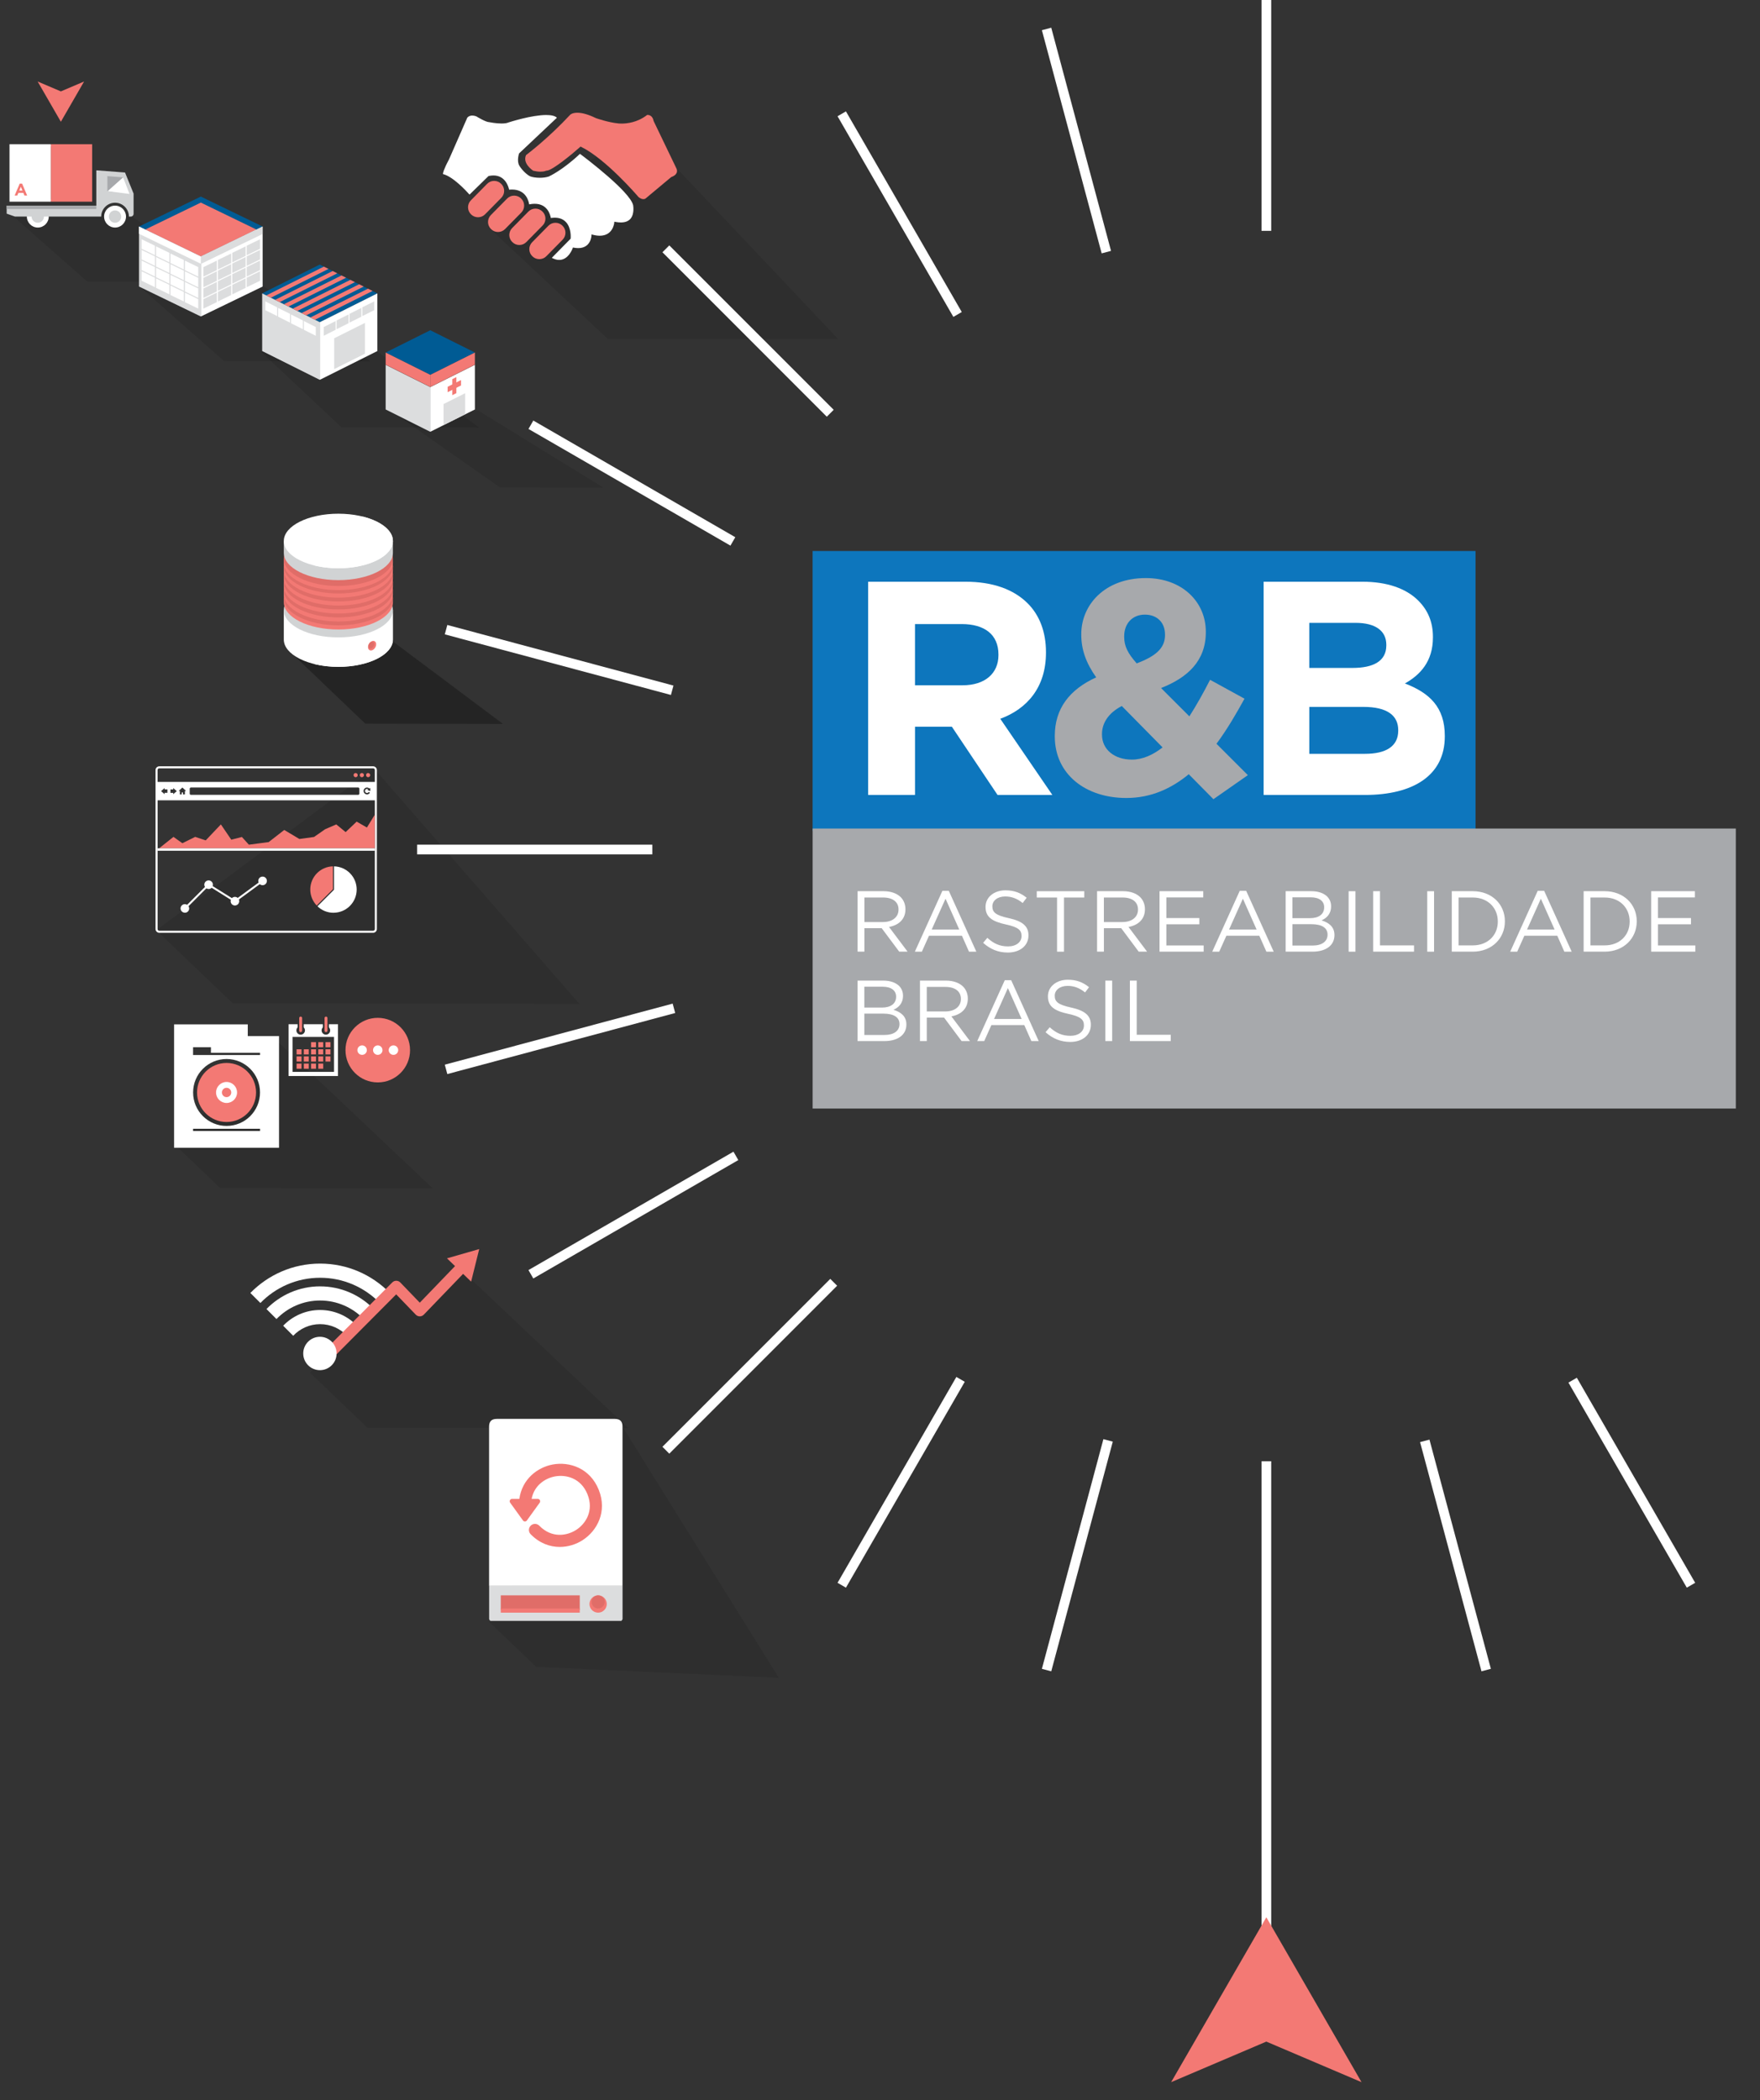 <?xml version="1.0" encoding="UTF-8" standalone="no"?>
<!-- Generator: Adobe Illustrator 16.0.0, SVG Export Plug-In . SVG Version: 6.00 Build 0)  -->
<!DOCTYPE svg  PUBLIC '-//W3C//DTD SVG 1.1//EN'  'http://www.w3.org/Graphics/SVG/1.1/DTD/svg11.dtd'>
<svg id="Layer_1" xmlns="http://www.w3.org/2000/svg" xml:space="preserve" height="680px" viewBox="0 0 570 680" width="570px" version="1.1" y="0px" x="0px" xmlns:xlink="http://www.w3.org/1999/xlink" enable-background="new 0 0 570 680">
<rect x="0" y="0" width="570" height="680" fill="#333333" stroke="none"/>
<rect y="178.39" x="263.17" height="90.655" width="214.7" fill="#0D76BD"/>
<path d="m311.72 221.87c7.398 0 11.641-3.942 11.641-9.763v-0.199c0-6.504-4.537-9.862-11.936-9.862h-15.09v19.824h15.39zm-30.56-33.53h31.552c8.78 0 15.584 2.466 20.117 7.002 3.85 3.845 5.922 9.267 5.922 15.783v0.194c0 11.143-6.016 18.142-14.795 21.398l16.863 24.656h-17.751l-14.795-22.091h-11.932v22.091h-15.181v-69.03z" fill="#fff"/>
<path d="m377.3 205.6v-0.192c0-3.945-2.66-6.417-6.508-6.417-4.044 0-6.707 2.863-6.707 7.004v0.202c0 3.057 1.185 5.324 4.044 8.579 6.02-2.27 9.18-4.83 9.18-9.17m-0.79 36.38l-13.212-13.412c-4.539 2.371-6.413 5.721-6.413 9.072v0.198c0 4.834 4.046 8.088 9.663 8.088 3.45 0 6.8-1.48 9.96-3.95m8.48 8.68c-5.621 4.635-12.226 7.694-20.214 7.694-13.215 0-23.173-7.694-23.173-19.921v-0.194c0-8.78 4.727-14.994 13.408-18.935-3.354-4.734-4.832-9.077-4.832-13.811v-0.192c0-9.468 7.597-18.147 20.909-18.147 11.731 0 19.425 7.69 19.425 17.358v0.199c0 9.269-5.914 14.689-14.495 18.045l9.17 9.165c2.27-3.543 4.534-7.589 6.706-11.829l11.146 6.114c-2.663 4.83-5.624 9.961-9.074 14.595l10.16 10.158-11.147 7.788-8-8.09z" fill="#A7A9AC"/>
<path d="m442.08 244.06c6.707 0 10.752-2.373 10.752-7.495v-0.198c0-4.638-3.456-7.501-11.243-7.501h-17.557v15.193h18.05zm-4.05-27.81c6.706 0 10.948-2.173 10.948-7.297v-0.199c0-4.539-3.549-7.1-9.962-7.1h-14.991v14.596h14zm-28.79-27.91h32.052c7.888 0 14.102 2.169 18.044 6.115 3.158 3.154 4.737 7.004 4.737 11.736v0.194c0 7.791-4.146 12.129-9.076 14.894 7.988 3.058 12.922 7.691 12.922 16.963v0.194c0 12.622-10.255 18.937-25.841 18.937h-32.838v-69.03z" fill="#fff"/>
<rect y="268.25" x="263.18" height="90.652" width="298.99" fill="#A7A9AC"/>
<path d="m285.97 298.52c2.937 0 5.032-1.509 5.032-4.029v-0.054c0-2.404-1.843-3.862-5.01-3.862h-6.043v7.946h6.02zm-8.23-9.99h8.418c2.405 0 4.339 0.726 5.57 1.954 0.949 0.955 1.512 2.326 1.512 3.865v0.059c0 3.243-2.241 5.142-5.317 5.706l6.016 7.997h-2.714l-5.684-7.608h-5.595v7.608h-2.206v-19.58z" fill="#fff"/>
<path d="m310.67 300.95l-4.448-9.985-4.477 9.985h8.93zm-5.46-12.55h2.066l8.925 19.718h-2.376l-2.292-5.173h-10.658l-2.323 5.173h-2.265l8.93-19.72z" fill="#fff"/>
<path d="m318.39 305.26l1.374-1.623c2.041 1.848 3.998 2.771 6.711 2.771 2.632 0 4.369-1.401 4.369-3.329v-0.058c0-1.815-0.982-2.847-5.092-3.721-4.501-0.98-6.571-2.433-6.571-5.653v-0.057c0-3.074 2.711-5.338 6.431-5.338 2.858 0 4.896 0.81 6.884 2.407l-1.291 1.706c-1.817-1.485-3.635-2.124-5.65-2.124-2.543 0-4.164 1.396-4.164 3.161v0.051c0 1.853 1.004 2.884 5.313 3.807 4.362 0.952 6.38 2.544 6.38 5.54v0.056c0 3.355-2.803 5.54-6.691 5.54-3.1-0.01-5.65-1.05-8-3.15" fill="#fff"/>
<polygon points="342.34 290.58 335.77 290.58 335.77 288.54 351.16 288.54 351.16 290.58 344.59 290.58 344.59 308.12 342.34 308.12" fill="#fff"/>
<path d="m363.52 298.52c2.939 0 5.035-1.509 5.035-4.029v-0.054c0-2.404-1.846-3.862-5.004-3.862h-6.044v7.946h6zm-8.22-9.99h8.419c2.411 0 4.337 0.726 5.569 1.954 0.952 0.955 1.514 2.326 1.514 3.865v0.059c0 3.243-2.241 5.142-5.317 5.706l6.015 7.997h-2.713l-5.678-7.608h-5.596v7.608h-2.213v-19.58z" fill="#fff"/>
<polygon points="375.53 288.53 389.69 288.53 389.69 290.55 377.74 290.55 377.74 297.23 388.42 297.23 388.42 299.25 377.74 299.25 377.74 306.1 389.82 306.1 389.82 308.11 375.53 308.11" fill="#fff"/>
<path d="m406.97 300.95l-4.445-9.985-4.478 9.985h8.93zm-5.45-12.55h2.065l8.926 19.718h-2.374l-2.296-5.173h-10.658l-2.324 5.173h-2.262l8.92-19.72z" fill="#fff"/>
<path d="m425.14 306.13c2.964 0 4.807-1.321 4.807-3.5v-0.058c0-2.126-1.787-3.354-5.204-3.354h-6.181v6.913h6.57zm-0.79-8.87c2.652 0 4.499-1.205 4.499-3.496v-0.059c0-1.928-1.535-3.189-4.332-3.189h-5.961v6.743h5.79zm-7.97-8.73h8.334c2.237 0 4 0.639 5.119 1.736 0.808 0.835 1.257 1.872 1.257 3.132v0.051c0 2.55-1.567 3.863-3.102 4.537 2.321 0.698 4.193 2.041 4.193 4.726v0.053c0 3.363-2.823 5.345-7.104 5.345h-8.697v-19.59z" fill="#fff"/>
<rect y="288.54" x="436.77" height="19.58" width="2.209" fill="#fff"/>
<polygon points="444.72 288.53 446.93 288.53 446.93 306.08 457.95 306.08 457.95 308.11 444.72 308.11" fill="#fff"/>
<rect y="288.54" x="462.23" height="19.58" width="2.212" fill="#fff"/>
<path d="m476.97 306.08c4.95 0 8.117-3.36 8.117-7.694v-0.059c0-4.335-3.167-7.749-8.117-7.749h-4.592v15.502h4.59zm-6.79-17.55h6.795c6.156 0 10.405 4.223 10.405 9.738v0.051c0 5.51-4.249 9.791-10.405 9.791h-6.795v-19.58z" fill="#fff"/>
<path d="m503.48 300.95l-4.453-9.985-4.475 9.985h8.92zm-5.46-12.55h2.068l8.925 19.718h-2.378l-2.289-5.173h-10.658l-2.324 5.173h-2.265l8.92-19.72z" fill="#fff"/>
<path d="m519.68 306.08c4.948 0 8.111-3.36 8.111-7.694v-0.059c0-4.335-3.163-7.749-8.111-7.749h-4.59v15.502h4.59zm-6.8-17.55h6.802c6.146 0 10.402 4.223 10.402 9.738v0.051c0 5.51-4.257 9.791-10.402 9.791h-6.802v-19.58z" fill="#fff"/>
<polygon points="534.76 288.53 548.91 288.53 548.91 290.55 536.96 290.55 536.96 297.23 547.65 297.23 547.65 299.25 536.96 299.25 536.96 306.1 549.06 306.1 549.06 308.11 534.76 308.11" fill="#fff"/>
<path d="m286.5 335.08c2.965 0 4.811-1.315 4.811-3.496v-0.056c0-2.128-1.792-3.356-5.207-3.356h-6.178v6.908h6.58zm-0.79-8.87c2.661 0 4.508-1.206 4.508-3.499v-0.053c0-1.933-1.539-3.193-4.337-3.193h-5.956v6.745h5.79zm-7.97-8.73h8.338c2.234 0 3.995 0.641 5.119 1.734 0.808 0.837 1.255 1.874 1.255 3.13v0.056c0 2.548-1.565 3.863-3.103 4.532 2.322 0.702 4.196 2.043 4.196 4.73v0.057c0 3.355-2.827 5.341-7.107 5.341h-8.698v-19.58z" fill="#fff"/>
<path d="m306.16 327.47c2.936 0 5.039-1.51 5.039-4.029v-0.054c0-2.4-1.849-3.861-5.007-3.861h-6.045v7.944h6.02zm-8.22-9.99h8.419c2.405 0 4.337 0.728 5.567 1.956 0.952 0.955 1.513 2.324 1.513 3.858v0.059c0 3.243-2.238 5.148-5.32 5.705l6.019 8.002h-2.713l-5.68-7.606h-5.596v7.606h-2.209v-19.58z" fill="#fff"/>
<path d="m330.87 329.9l-4.453-9.992-4.472 9.992h8.92zm-5.46-12.56h2.07l8.925 19.723h-2.381l-2.292-5.179h-10.661l-2.319 5.179h-2.265l8.93-19.72z" fill="#fff"/>
<path d="m338.6 334.21l1.368-1.619c2.043 1.848 4.002 2.765 6.717 2.765 2.626 0 4.36-1.393 4.36-3.325v-0.059c0-1.817-0.976-2.854-5.085-3.723-4.508-0.977-6.574-2.431-6.574-5.649v-0.056c0-3.079 2.712-5.344 6.434-5.344 2.852 0 4.896 0.81 6.881 2.411l-1.29 1.701c-1.815-1.483-3.633-2.122-5.651-2.122-2.544 0-4.168 1.396-4.168 3.156v0.056c0 1.846 1.007 2.882 5.313 3.807 4.367 0.949 6.38 2.545 6.38 5.538v0.056c0 3.357-2.798 5.538-6.686 5.538-3.1-0.03-5.65-1.06-7.99-3.16" fill="#fff"/>
<rect y="317.48" x="357.98" height="19.581" width="2.209" fill="#fff"/>
<polygon points="365.93 317.48 368.14 317.48 368.14 335.02 379.16 335.02 379.16 337.06 365.93 337.06" fill="#fff"/>
<g opacity=".1">
		<defs>
			<rect id="SVGID_1_" y="39.53" x="155.88" height="72.451" width="117.78"/>
		</defs>
		<clipPath id="SVGID_2_">
			<use overflow="visible" xlink:href="#SVGID_1_"/>
		</clipPath>
		<g clip-path="url(#SVGID_2_)">
			<defs>
				<rect id="SVGID_3_" y="39.53" x="155.88" height="72.451" width="117.78"/>
			</defs>
			<clipPath id="SVGID_4_">
				<use overflow="visible" xlink:href="#SVGID_3_"/>
			</clipPath>
			<defs>
				<filter id="Adobe_OpacityMaskFilter" height="72.451" width="117.78" y="39.53" x="155.88" filterUnits="userSpaceOnUse">
					<feColorMatrix values="1 0 0 0 0  0 1 0 0 0  0 0 1 0 0  0 0 0 1 0" type="matrix"/>
				</filter>
			</defs>
			<mask id="SVGID_5_" height="72.451" width="117.781" y="39.53" x="155.88" maskUnits="userSpaceOnUse">
				<g filter="url(#Adobe_OpacityMaskFilter)">
					<rect y="39.53" x="155.88" height="72.453" width="117.78" clip-path="url(#SVGID_4_)"/>
					<g enable-background="new    ">
							<linearGradient id="SVGID_6_" y2="489.06" gradientUnits="userSpaceOnUse" x2="-6.515" gradientTransform="matrix(0 16.349 -16.349 0 8210.4 220.16)" y1="489.06" x1="-8.674">
							<stop stop-color="#fff" offset="0"/>
							<stop offset=".914"/>
							<stop offset=".926"/>
							<stop offset="1"/>
						</linearGradient>
						<rect clip-path="url(#SVGID_4_)" height="72.454" width="117.78" y="39.53" x="155.88" fill="url(#SVGID_6_)"/>
					</g>
				</g>
			</mask>
			<g mask="url(#SVGID_5_)" clip-path="url(#SVGID_4_)">
					<defs>
						<rect id="SVGID_7_" y="39.53" x="155.88" height="72.451" width="117.78"/>
					</defs>
					<clipPath id="SVGID_8_">
						<use overflow="visible" xlink:href="#SVGID_7_"/>
					</clipPath>
					<g clip-path="url(#SVGID_8_)">
						<defs>
							<rect id="SVGID_9_" y="39.53" x="155.88" height="72.451" width="117.78"/>
						</defs>
						<clipPath id="SVGID_10_">
							<use overflow="visible" xlink:href="#SVGID_9_"/>
						</clipPath>
						<polygon points="207.06 41.688 158.04 73.433 196.85 109.73 271.5 109.82" clip-path="url(#SVGID_10_)"/>
					</g>
			</g>
		</g>
</g>
<g opacity=".1">
		<defs>
			<rect id="SVGID_11_" y="65.968" width="74.987" height="27.42"/>
		</defs>
		<clipPath id="SVGID_12_">
			<use overflow="visible" xlink:href="#SVGID_11_"/>
		</clipPath>
		<g clip-path="url(#SVGID_12_)">
			<defs>
				<rect id="SVGID_13_" y="65.968" width="74.987" height="27.42"/>
			</defs>
			<clipPath id="SVGID_14_">
				<use overflow="visible" xlink:href="#SVGID_13_"/>
			</clipPath>
			<defs>
				<filter id="Adobe_OpacityMaskFilter_1_" height="27.42" width="74.987" y="65.968" x="0" filterUnits="userSpaceOnUse">
					<feColorMatrix values="1 0 0 0 0  0 1 0 0 0  0 0 1 0 0  0 0 0 1 0" type="matrix"/>
				</filter>
			</defs>
			<mask id="SVGID_15_" height="27.42" width="74.987" y="65.968" x="0" maskUnits="userSpaceOnUse">
				<g filter="url(#Adobe_OpacityMaskFilter_1_)">
					<rect y="65.968" width="74.987" height="27.42" clip-path="url(#SVGID_14_)"/>
					<g enable-background="new    ">
							<linearGradient id="SVGID_16_" y2="494.77" gradientUnits="userSpaceOnUse" x2="-7.897" gradientTransform="matrix(0 14.951 -14.951 0 7434.6 212.8)" y1="494.77" x1="-10.057">
							<stop stop-color="#fff" offset="0"/>
							<stop offset=".914"/>
							<stop offset=".926"/>
							<stop offset="1"/>
						</linearGradient>
						<rect y="65.969" width="74.987" height="27.419" fill="url(#SVGID_16_)" clip-path="url(#SVGID_14_)"/>
					</g>
				</g>
			</mask>
			<g mask="url(#SVGID_15_)" clip-path="url(#SVGID_14_)">
					<defs>
						<rect id="SVGID_17_" y="65.968" width="74.987" height="27.42"/>
					</defs>
					<clipPath id="SVGID_18_">
						<use overflow="visible" xlink:href="#SVGID_17_"/>
					</clipPath>
					<g clip-path="url(#SVGID_18_)">
						<defs>
							<rect id="SVGID_19_" y="65.968" width="74.987" height="27.42"/>
						</defs>
						<clipPath id="SVGID_20_">
							<use overflow="visible" xlink:href="#SVGID_19_"/>
						</clipPath>
						<polygon points="40.087 68.21 2.16 68.126 28.231 91.146 72.827 91.23" clip-path="url(#SVGID_20_)"/>
					</g>
			</g>
		</g>
</g>
<g opacity=".1">
		<defs>
			<rect id="SVGID_21_" y="90.285" x="42.688" height="28.899" width="79.502"/>
		</defs>
		<clipPath id="SVGID_22_">
			<use overflow="visible" xlink:href="#SVGID_21_"/>
		</clipPath>
		<g clip-path="url(#SVGID_22_)">
			<defs>
				<rect id="SVGID_23_" y="90.285" x="42.688" height="28.899" width="79.502"/>
			</defs>
			<clipPath id="SVGID_24_">
				<use overflow="visible" xlink:href="#SVGID_23_"/>
			</clipPath>
			<defs>
				<filter id="Adobe_OpacityMaskFilter_2_" height="28.899" width="79.502" y="90.285" x="42.688" filterUnits="userSpaceOnUse">
					<feColorMatrix values="1 0 0 0 0  0 1 0 0 0  0 0 1 0 0  0 0 0 1 0" type="matrix"/>
				</filter>
			</defs>
			<mask id="SVGID_25_" height="28.899" width="79.502" y="90.285" x="42.688" maskUnits="userSpaceOnUse">
				<g filter="url(#Adobe_OpacityMaskFilter_2_)">
					<rect y="90.285" x="42.688" height="28.901" width="79.5" clip-path="url(#SVGID_24_)"/>
					<g enable-background="new    ">
							<linearGradient id="SVGID_26_" y2="493.33" gradientUnits="userSpaceOnUse" x2="-6.484" gradientTransform="matrix(0 15.906 -15.906 0 7929.5 223.91)" y1="493.33" x1="-8.643">
							<stop stop-color="#fff" offset="0"/>
							<stop offset=".914"/>
							<stop offset=".926"/>
							<stop offset="1"/>
						</linearGradient>
						<rect clip-path="url(#SVGID_24_)" height="28.901" width="79.5" y="90.285" x="42.688" fill="url(#SVGID_26_)"/>
					</g>
				</g>
			</mask>
			<g mask="url(#SVGID_25_)" clip-path="url(#SVGID_24_)">
					<defs>
						<rect id="SVGID_27_" y="90.285" x="42.688" height="28.899" width="79.502"/>
					</defs>
					<clipPath id="SVGID_28_">
						<use overflow="visible" xlink:href="#SVGID_27_"/>
					</clipPath>
					<g clip-path="url(#SVGID_28_)">
						<defs>
							<rect id="SVGID_29_" y="90.285" x="42.688" height="28.899" width="79.502"/>
						</defs>
						<clipPath id="SVGID_30_">
							<use overflow="visible" xlink:href="#SVGID_29_"/>
						</clipPath>
						<polygon points="85.199 92.534 44.847 92.446 72.585 116.94 120.03 117.02" clip-path="url(#SVGID_30_)"/>
					</g>
			</g>
		</g>
</g>
<g opacity=".1">
		<defs>
			<rect id="SVGID_31_" y="111.69" x="82.345" height="28.896" width="74.987"/>
		</defs>
		<clipPath id="SVGID_32_">
			<use overflow="visible" xlink:href="#SVGID_31_"/>
		</clipPath>
		<g clip-path="url(#SVGID_32_)">
			<defs>
				<rect id="SVGID_33_" y="111.69" x="82.345" height="28.896" width="74.987"/>
			</defs>
			<clipPath id="SVGID_34_">
				<use overflow="visible" xlink:href="#SVGID_33_"/>
			</clipPath>
			<defs>
				<filter id="Adobe_OpacityMaskFilter_3_" height="28.896" width="74.987" y="111.69" x="82.345" filterUnits="userSpaceOnUse">
					<feColorMatrix values="1 0 0 0 0  0 1 0 0 0  0 0 1 0 0  0 0 0 1 0" type="matrix"/>
				</filter>
			</defs>
			<mask id="SVGID_35_" height="28.896" width="74.987" y="111.686" x="82.345" maskUnits="userSpaceOnUse">
				<g filter="url(#Adobe_OpacityMaskFilter_3_)">
					<rect y="111.69" x="82.345" height="28.896" width="74.985" clip-path="url(#SVGID_34_)"/>
					<g enable-background="new    ">
							<linearGradient id="SVGID_36_" y2="492.07" gradientUnits="userSpaceOnUse" x2="-5.763" gradientTransform="matrix(0 15.906 -15.906 0 7946.8 233.81)" y1="492.07" x1="-7.921">
							<stop stop-color="#fff" offset="0"/>
							<stop offset=".914"/>
							<stop offset=".926"/>
							<stop offset="1"/>
						</linearGradient>
						<rect clip-path="url(#SVGID_34_)" height="28.896" width="74.985" y="111.69" x="82.347" fill="url(#SVGID_36_)"/>
					</g>
				</g>
			</mask>
			<g mask="url(#SVGID_35_)" clip-path="url(#SVGID_34_)">
					<defs>
						<rect id="SVGID_37_" y="111.69" x="82.345" height="28.896" width="74.987"/>
					</defs>
					<clipPath id="SVGID_38_">
						<use overflow="visible" xlink:href="#SVGID_37_"/>
					</clipPath>
					<g clip-path="url(#SVGID_38_)">
						<defs>
							<rect id="SVGID_39_" y="111.69" x="82.345" height="28.896" width="74.987"/>
						</defs>
						<clipPath id="SVGID_40_">
							<use overflow="visible" xlink:href="#SVGID_39_"/>
						</clipPath>
						<polygon points="122.43 113.93 84.505 113.84 110.58 138.33 155.17 138.42" clip-path="url(#SVGID_40_)"/>
					</g>
			</g>
		</g>
</g>
<g opacity=".3">
		<defs>
			<rect id="SVGID_41_" y="205.32" x="91.324" height="31.211" width="73.72"/>
		</defs>
		<clipPath id="SVGID_42_">
			<use overflow="visible" xlink:href="#SVGID_41_"/>
		</clipPath>
		<g clip-path="url(#SVGID_42_)">
			<defs>
				<rect id="SVGID_43_" y="205.32" x="91.324" height="31.211" width="73.72"/>
			</defs>
			<clipPath id="SVGID_44_">
				<use overflow="visible" xlink:href="#SVGID_43_"/>
			</clipPath>
			<defs>
				<filter id="Adobe_OpacityMaskFilter_4_" height="31.211" width="73.72" y="205.32" x="91.324" filterUnits="userSpaceOnUse">
					<feColorMatrix values="1 0 0 0 0  0 1 0 0 0  0 0 1 0 0  0 0 0 1 0" type="matrix"/>
				</filter>
			</defs>
			<mask id="SVGID_45_" height="31.211" width="73.72" y="205.322" x="91.324" maskUnits="userSpaceOnUse">
				<g filter="url(#Adobe_OpacityMaskFilter_4_)">
					<rect y="205.32" x="91.324" height="31.211" width="73.722" clip-path="url(#SVGID_44_)"/>
					<g enable-background="new    ">
							<linearGradient id="SVGID_46_" y2="491.79" gradientUnits="userSpaceOnUse" x2="-2.524" gradientTransform="matrix(0 15.906 -15.906 0 7950.7 278.26)" y1="491.79" x1="-4.684">
							<stop stop-color="#fff" offset="0"/>
							<stop offset=".914"/>
							<stop offset=".926"/>
							<stop offset="1"/>
						</linearGradient>
						<rect clip-path="url(#SVGID_44_)" height="31.211" width="73.722" y="205.32" x="91.322" fill="url(#SVGID_46_)"/>
					</g>
				</g>
			</mask>
			<g mask="url(#SVGID_45_)" clip-path="url(#SVGID_44_)">
					<defs>
						<rect id="SVGID_47_" y="205.32" x="91.324" height="31.211" width="73.72"/>
					</defs>
					<clipPath id="SVGID_48_">
						<use overflow="visible" xlink:href="#SVGID_47_"/>
					</clipPath>
					<g clip-path="url(#SVGID_48_)">
						<defs>
							<rect id="SVGID_49_" y="205.32" x="91.324" height="31.211" width="73.72"/>
						</defs>
						<clipPath id="SVGID_50_">
							<use overflow="visible" xlink:href="#SVGID_49_"/>
						</clipPath>
						<polygon points="126.97 207.48 93.483 210.56 118.29 234.28 162.88 234.37" clip-path="url(#SVGID_50_)"/>
					</g>
			</g>
		</g>
</g>
<g opacity=".1">
		<defs>
			<rect id="SVGID_51_" y="246.63" x="48.473" height="80.508" width="141.3"/>
		</defs>
		<clipPath id="SVGID_52_">
			<use overflow="visible" xlink:href="#SVGID_51_"/>
		</clipPath>
		<g clip-path="url(#SVGID_52_)">
			<defs>
				<rect id="SVGID_53_" y="246.63" x="48.473" height="80.508" width="141.3"/>
			</defs>
			<clipPath id="SVGID_54_">
				<use overflow="visible" xlink:href="#SVGID_53_"/>
			</clipPath>
			<defs>
				<filter id="Adobe_OpacityMaskFilter_5_" height="80.508" width="141.3" y="246.63" x="48.473" filterUnits="userSpaceOnUse">
					<feColorMatrix values="1 0 0 0 0  0 1 0 0 0  0 0 1 0 0  0 0 0 1 0" type="matrix"/>
				</filter>
			</defs>
			<mask id="SVGID_55_" height="80.508" width="141.301" y="246.633" x="48.473" maskUnits="userSpaceOnUse">
				<g filter="url(#Adobe_OpacityMaskFilter_5_)">
					<rect y="246.63" x="48.473" height="80.508" width="141.3" clip-path="url(#SVGID_54_)"/>
					<g enable-background="new    ">
							<linearGradient id="SVGID_56_" y2="492.09" gradientUnits="userSpaceOnUse" x2=".534" gradientTransform="matrix(0 15.906 -15.906 0 7946.4 320.23)" y1="492.09" x1="-1.625">
							<stop stop-color="#fff" offset="0"/>
							<stop offset=".914"/>
							<stop offset=".926"/>
							<stop offset="1"/>
						</linearGradient>
						<rect clip-path="url(#SVGID_54_)" height="80.508" width="141.3" y="246.63" x="48.473" fill="url(#SVGID_56_)"/>
					</g>
				</g>
			</mask>
			<g mask="url(#SVGID_55_)" clip-path="url(#SVGID_54_)">
					<defs>
						<rect id="SVGID_57_" y="246.63" x="48.473" height="80.508" width="141.3"/>
					</defs>
					<clipPath id="SVGID_58_">
						<use overflow="visible" xlink:href="#SVGID_57_"/>
					</clipPath>
					<g clip-path="url(#SVGID_58_)">
						<defs>
							<rect id="SVGID_59_" y="246.63" x="48.473" height="80.508" width="141.3"/>
						</defs>
						<clipPath id="SVGID_60_">
							<use overflow="visible" xlink:href="#SVGID_59_"/>
						</clipPath>
						<polygon points="121.13 248.79 50.63 301.17 75.435 324.89 187.62 324.98" clip-path="url(#SVGID_60_)"/>
					</g>
			</g>
		</g>
</g>
<g opacity=".1">
		<defs>
			<rect id="SVGID_61_" y="334.9" x="53.98" height="51.997" width="88.315"/>
		</defs>
		<clipPath id="SVGID_62_">
			<use overflow="visible" xlink:href="#SVGID_61_"/>
		</clipPath>
		<g clip-path="url(#SVGID_62_)">
			<defs>
				<rect id="SVGID_63_" y="334.9" x="53.98" height="51.997" width="88.315"/>
			</defs>
			<clipPath id="SVGID_64_">
				<use overflow="visible" xlink:href="#SVGID_63_"/>
			</clipPath>
			<defs>
				<filter id="Adobe_OpacityMaskFilter_6_" height="51.997" width="88.315" y="334.9" x="53.98" filterUnits="userSpaceOnUse">
					<feColorMatrix values="1 0 0 0 0  0 1 0 0 0  0 0 1 0 0  0 0 0 1 0" type="matrix"/>
				</filter>
			</defs>
			<mask id="SVGID_65_" height="51.997" width="88.315" y="334.899" x="53.98" maskUnits="userSpaceOnUse">
				<g filter="url(#Adobe_OpacityMaskFilter_6_)">
					<rect y="334.9" x="53.98" height="51.997" width="88.315" clip-path="url(#SVGID_64_)"/>
					<g enable-background="new    ">
							<linearGradient id="SVGID_66_" y2="490.72" gradientUnits="userSpaceOnUse" x2="3.448" gradientTransform="matrix(0 9.753 -9.753 0 4884.3 353.39)" y1="490.72" x1="1.289">
							<stop stop-color="#fff" offset="0"/>
							<stop offset=".914"/>
							<stop offset=".926"/>
							<stop offset="1"/>
						</linearGradient>
						<rect clip-path="url(#SVGID_64_)" height="51.997" width="88.315" y="334.9" x="53.98" fill="url(#SVGID_66_)"/>
					</g>
				</g>
			</mask>
			<g mask="url(#SVGID_65_)" clip-path="url(#SVGID_64_)">
					<defs>
						<rect id="SVGID_67_" y="334.9" x="53.98" height="51.997" width="88.315"/>
					</defs>
					<clipPath id="SVGID_68_">
						<use overflow="visible" xlink:href="#SVGID_67_"/>
					</clipPath>
					<g clip-path="url(#SVGID_68_)">
						<defs>
							<rect id="SVGID_69_" y="334.9" x="53.98" height="51.997" width="88.315"/>
						</defs>
						<clipPath id="SVGID_70_">
							<use overflow="visible" xlink:href="#SVGID_69_"/>
						</clipPath>
						<polygon points="89.737 337.06 56.139 370.14 71.349 384.69 140.14 384.74" clip-path="url(#SVGID_70_)"/>
					</g>
			</g>
		</g>
</g>
<g opacity=".1">
		<defs>
			<rect id="SVGID_71_" y="457.86" x="156.26" height="87.49" width="98.121"/>
		</defs>
		<clipPath id="SVGID_72_">
			<use overflow="visible" xlink:href="#SVGID_71_"/>
		</clipPath>
		<g clip-path="url(#SVGID_72_)">
			<defs>
				<rect id="SVGID_73_" y="457.86" x="156.26" height="87.49" width="98.121"/>
			</defs>
			<clipPath id="SVGID_74_">
				<use overflow="visible" xlink:href="#SVGID_73_"/>
			</clipPath>
			<defs>
				<filter id="Adobe_OpacityMaskFilter_7_" height="87.49" width="98.121" y="457.86" x="156.26" filterUnits="userSpaceOnUse">
					<feColorMatrix values="1 0 0 0 0  0 1 0 0 0  0 0 1 0 0  0 0 0 1 0" type="matrix"/>
				</filter>
			</defs>
			<mask id="SVGID_75_" height="87.49" width="98.121" y="457.864" x="156.263" maskUnits="userSpaceOnUse">
				<g filter="url(#Adobe_OpacityMaskFilter_7_)">
					<rect y="457.86" x="156.26" height="87.49" width="98.121" clip-path="url(#SVGID_74_)"/>
					<g enable-background="new    ">
							<linearGradient id="SVGID_76_" y2="484.82" gradientUnits="userSpaceOnUse" x2="11.976" gradientTransform="matrix(0 9.753 -9.753 0 4933.9 425.16)" y1="484.82" x1="9.817">
							<stop stop-color="#fff" offset="0"/>
							<stop offset=".914"/>
							<stop offset=".926"/>
							<stop offset="1"/>
						</linearGradient>
						<rect clip-path="url(#SVGID_74_)" height="87.49" width="98.121" y="457.86" x="156.26" fill="url(#SVGID_76_)"/>
					</g>
				</g>
			</mask>
			<g mask="url(#SVGID_75_)" clip-path="url(#SVGID_74_)">
					<defs>
						<rect id="SVGID_77_" y="457.86" x="156.26" height="87.49" width="98.121"/>
					</defs>
					<clipPath id="SVGID_78_">
						<use overflow="visible" xlink:href="#SVGID_77_"/>
					</clipPath>
					<g clip-path="url(#SVGID_78_)">
						<defs>
							<rect id="SVGID_79_" y="457.86" x="156.26" height="87.49" width="98.121"/>
						</defs>
						<clipPath id="SVGID_80_">
							<use overflow="visible" xlink:href="#SVGID_79_"/>
						</clipPath>
						<polygon points="200.42 460.02 158.42 525.11 173.63 539.65 252.22 543.2" clip-path="url(#SVGID_80_)"/>
					</g>
			</g>
		</g>
</g>
<g opacity=".1">
		<defs>
			<rect id="SVGID_81_" y="408.95" x="98.208" height="55.557" width="107.43"/>
		</defs>
		<clipPath id="SVGID_82_">
			<use overflow="visible" xlink:href="#SVGID_81_"/>
		</clipPath>
		<g clip-path="url(#SVGID_82_)">
			<defs>
				<rect id="SVGID_83_" y="408.95" x="98.208" height="55.557" width="107.43"/>
			</defs>
			<clipPath id="SVGID_84_">
				<use overflow="visible" xlink:href="#SVGID_83_"/>
			</clipPath>
			<defs>
				<filter id="Adobe_OpacityMaskFilter_8_" height="55.557" width="107.43" y="408.95" x="98.208" filterUnits="userSpaceOnUse">
					<feColorMatrix values="1 0 0 0 0  0 1 0 0 0  0 0 1 0 0  0 0 0 1 0" type="matrix"/>
				</filter>
			</defs>
			<mask id="SVGID_85_" height="55.557" width="107.429" y="408.949" x="98.208" maskUnits="userSpaceOnUse">
				<g filter="url(#Adobe_OpacityMaskFilter_8_)">
					<rect y="408.95" x="98.208" height="55.555" width="107.43" clip-path="url(#SVGID_84_)"/>
					<g enable-background="new    ">
							<linearGradient id="SVGID_86_" y2="489.3" gradientUnits="userSpaceOnUse" x2="6.498" gradientTransform="matrix(0 11.973 -11.973 0 6010.2 387.35)" y1="489.3" x1="4.339">
							<stop stop-color="#fff" offset="0"/>
							<stop offset=".914"/>
							<stop offset=".926"/>
							<stop offset="1"/>
						</linearGradient>
						<rect clip-path="url(#SVGID_84_)" height="55.555" width="107.43" y="408.95" x="98.208" fill="url(#SVGID_86_)"/>
					</g>
				</g>
			</mask>
			<g mask="url(#SVGID_85_)" clip-path="url(#SVGID_84_)">
					<defs>
						<rect id="SVGID_87_" y="408.95" x="98.208" height="55.557" width="107.43"/>
					</defs>
					<clipPath id="SVGID_88_">
						<use overflow="visible" xlink:href="#SVGID_87_"/>
					</clipPath>
					<g clip-path="url(#SVGID_88_)">
						<defs>
							<rect id="SVGID_89_" y="408.95" x="98.208" height="55.557" width="107.43"/>
						</defs>
						<clipPath id="SVGID_90_">
							<use overflow="visible" xlink:href="#SVGID_89_"/>
						</clipPath>
						<polygon points="136.56 424.5 128.79 416.44 100.37 444.42 119.04 462.28 203.48 462.35 149.32 411.11" clip-path="url(#SVGID_90_)"/>
					</g>
			</g>
		</g>
</g>
<g opacity=".1">
		<defs>
			<rect id="SVGID_91_" y="130.14" x="122.56" height="29.919" width="75.061"/>
		</defs>
		<clipPath id="SVGID_92_">
			<use overflow="visible" xlink:href="#SVGID_91_"/>
		</clipPath>
		<g clip-path="url(#SVGID_92_)">
			<defs>
				<rect id="SVGID_93_" y="130.14" x="122.56" height="29.38" width="73.442"/>
			</defs>
			<clipPath id="SVGID_94_">
				<use overflow="visible" xlink:href="#SVGID_93_"/>
			</clipPath>
			<defs>
				<filter id="Adobe_OpacityMaskFilter_9_" height="29.379" width="73.442" y="130.68" x="124.17" filterUnits="userSpaceOnUse">
					<feColorMatrix values="1 0 0 0 0  0 1 0 0 0  0 0 1 0 0  0 0 0 1 0" type="matrix"/>
				</filter>
			</defs>
			<mask id="SVGID_95_" height="29.379" width="73.442" y="130.676" x="124.174" maskUnits="userSpaceOnUse">
				<g filter="url(#Adobe_OpacityMaskFilter_9_)">
					<rect y="130.68" x="124.17" height="29.379" width="73.442" clip-path="url(#SVGID_94_)"/>
					<g enable-background="new    ">
							<linearGradient id="SVGID_96_" y2="490.69" gradientUnits="userSpaceOnUse" x2="-5.122" gradientTransform="matrix(0 15.906 -15.906 0 7965.8 242.61)" y1="490.69" x1="-7.281">
							<stop stop-color="#fff" offset="0"/>
							<stop offset=".914"/>
							<stop offset=".926"/>
							<stop offset="1"/>
						</linearGradient>
						<rect clip-path="url(#SVGID_94_)" height="29.379" width="73.442" y="130.68" x="124.17" fill="url(#SVGID_96_)"/>
					</g>
				</g>
			</mask>
			<g mask="url(#SVGID_95_)" clip-path="url(#SVGID_94_)">
					<defs>
						<rect id="SVGID_97_" y="130.68" x="124.17" height="29.379" width="73.442"/>
					</defs>
					<clipPath id="SVGID_98_">
						<use overflow="visible" xlink:href="#SVGID_97_"/>
					</clipPath>
					<g clip-path="url(#SVGID_98_)">
						<defs>
							<rect id="SVGID_99_" y="130.68" x="124.17" height="29.379" width="73.442"/>
						</defs>
						<clipPath id="SVGID_100_">
							<use overflow="visible" xlink:href="#SVGID_99_"/>
						</clipPath>
						<polygon points="154.86 132.92 126.33 132.84 161.92 157.81 195.46 157.9" clip-path="url(#SVGID_100_)"/>
					</g>
			</g>
		</g>
</g>
<polyline points="408.56 0 408.56 74.738 411.7 74.738 411.7 0" fill="#fff"/>
<polyline points="411.7 655.6 411.7 473.09 408.56 473.09 408.56 655.6" fill="#fff"/>
<polyline points="271.25 37.634 308.76 102.6 311.48 101.02 273.97 36.063" fill="#fff"/>
<polyline points="549.01 512.45 510.68 446.06 507.96 447.63 546.29 514.02" fill="#fff"/>
<polyline points="238.14 173.93 172.72 136.16 171.16 138.88 236.56 176.65" fill="#fff"/>
<polyline points="211.26 273.47 135.09 273.47 135.09 276.61 211.26 276.61" fill="#fff"/>
<polyline points="237.54 372.87 171.15 411.2 172.72 413.92 239.11 375.59" fill="#fff"/>
<polyline points="273.97 514.02 312.45 447.37 309.73 445.8 271.25 512.45" fill="#fff"/>
<polyline points="337.43 9.78 356.79 82.033 359.82 81.221 340.46 8.968" fill="#fff"/>
<polyline points="482.84 540.3 462.95 466.09 459.91 466.9 479.8 541.11" fill="#fff"/>
<polyline points="214.54 81.671 267.77 134.91 270 132.68 216.76 79.449" fill="#fff"/>
<polyline points="144.05 205.38 217.29 225 218.11 221.96 144.87 202.34" fill="#fff"/>
<polyline points="217.85 324.93 144.05 344.7 144.87 347.74 218.67 327.97" fill="#fff"/>
<polyline points="268.9 414.05 214.54 468.41 216.76 470.64 271.12 416.27" fill="#fff"/>
<polyline points="340.46 541.11 360.39 466.75 357.35 465.94 337.43 540.3" fill="#fff"/>
<rect y="468.84" x="162.18" height="37.784" width="35.803" fill="#F37974"/>
<polyline points="16.461 47.016 29.521 47.016 29.521 64.974 16.461 64.974" fill="#F37974"/>
<polyline points="16.461 64.974 3.403 64.974 3.403 47.016 16.461 47.016" fill="#fff"/>
<polygon points="33.712 56.35 40.123 56.844 42.515 63.304 34.019 61.932" fill="#A7A9AC"/>
<polygon points="39.957 57.35 42.515 63.304 34.833 61.912" fill="#fff"/>
<path d="m15.789 70.121c0 1.958-1.591 3.55-3.549 3.55s-3.545-1.592-3.545-3.55c0-1.957 1.586-3.547 3.545-3.547 1.957-0.001 3.549 1.59 3.549 3.547" fill="#fff"/>
<path d="m40.808 70.121c0 1.958-1.585 3.55-3.547 3.55-1.957 0-3.548-1.592-3.548-3.55 0-1.957 1.591-3.547 3.548-3.547 1.962-0.001 3.547 1.59 3.547 3.547" fill="#fff"/>
<path d="m39.26 70.121c0 1.104-0.894 1.999-2 1.999-1.103 0-1.995-0.894-1.995-1.999 0-1.104 0.892-1.998 1.995-1.998 1.106 0 2 0.894 2 1.998" fill="#D1D3D4"/>
<path d="m14.229 70.121c0 1.104-0.894 1.999-1.998 1.999-1.105 0-2.001-0.894-2.001-1.999 0-1.104 0.896-1.998 2.001-1.998 1.104 0 1.998 0.894 1.998 1.998" fill="#D1D3D4"/>
<path d="m34.777 61.885v-4.858l5.094 0.387 2.068 5.371-7.162-0.9zm5.717-6.034l-9.3-0.706v11.43h-29.029l-0.006 2.595 2.687 0.95h27.929c0-2.476 2.007-4.487 4.487-4.487 2.482 0 4.49 2.011 4.49 4.487h0.616c0.494 0 0.896-0.4 0.896-0.894v-6.548c-0.729-1.776-2.77-6.827-2.77-6.827" fill="#D1D3D4"/>
<polygon points="16.461 47.34 29.197 47.34 29.197 64.649 16.461 64.649 16.461 65.299 29.844 65.299 29.844 46.69 16.461 46.69" fill="#F37974"/>
<polygon points="16.461 64.65 3.73 64.65 3.73 47.341 16.461 47.341 16.461 46.691 3.079 46.691 3.079 65.3 16.461 65.3" fill="#fff"/>
<path d="m7.265 61.702l-0.509-1.237-0.51 1.237h1.019zm-0.886-2.25h0.775l1.642 3.852h-0.882l-0.347-0.856h-1.617l-0.352 0.856h-0.857l1.638-3.852z" fill="#F37974"/>
<rect y="66.573" x="2.165" height="1.094" width="29.026" fill="#A7A9AC"/>
<polygon points="65.042 83.047 45.021 92.753 65.042 102.45 85.066 92.753" fill="#808285"/>
<polygon points="65.042 63.638 45.021 73.345 65.042 83.048 85.066 73.345" fill="#005B94"/>
<polygon points="65.042 65.589 47.029 74.318 65.042 83.047 83.055 74.318" fill="#F37974"/>
<polygon points="65.042 83.047 65.042 102.45 85.066 92.753 85.066 73.347" fill="#fff"/>
<polygon points="65.042 83.047 65.042 85.452 85.066 75.749 85.066 73.347" fill="#DCDDDE"/>
<polygon points="65.042 83.047 65.042 102.45 45.021 92.753 45.021 73.347" fill="#DCDDDE"/>
<polygon points="65.042 83.047 65.042 85.39 45.021 75.685 45.021 73.347" fill="#fff"/>
<polygon points="50.189 79.556 50.189 82.636 45.871 80.541 45.871 77.463" fill="#fff"/>
<polygon points="50.189 83.007 50.189 86.085 45.871 83.996 45.871 80.915" fill="#fff"/>
<polygon points="50.189 86.459 50.189 89.539 45.871 87.447 45.871 84.366" fill="#fff"/>
<polygon points="50.189 89.91 50.189 92.991 45.871 90.899 45.871 87.819" fill="#fff"/>
<polygon points="54.856 81.862 54.856 84.944 50.54 82.852 50.54 79.771" fill="#fff"/>
<polygon points="54.856 85.316 54.856 88.393 50.54 86.3 50.54 83.224" fill="#fff"/>
<polygon points="54.856 88.767 54.856 91.847 50.54 89.753 50.54 86.676" fill="#fff"/>
<polygon points="54.856 92.22 54.856 95.298 50.54 93.205 50.54 90.127" fill="#fff"/>
<polygon points="59.526 84.17 59.526 87.251 55.206 85.157 55.206 82.079" fill="#fff"/>
<polygon points="59.526 87.621 59.526 90.703 55.206 88.61 55.206 85.53" fill="#fff"/>
<polygon points="59.526 91.074 59.526 94.154 55.206 92.063 55.206 88.981" fill="#fff"/>
<polygon points="59.526 94.527 59.526 97.605 55.206 95.514 55.206 92.433" fill="#fff"/>
<polygon points="64.196 86.476 64.196 89.559 59.878 87.467 59.878 84.386" fill="#fff"/>
<polygon points="64.196 89.932 64.196 93.01 59.878 90.918 59.878 87.838" fill="#fff"/>
<polygon points="64.196 93.383 64.196 96.464 59.878 94.37 59.878 91.292" fill="#fff"/>
<polygon points="64.196 96.834 64.196 99.914 59.878 97.821 59.878 94.743" fill="#fff"/>
<polygon points="79.898 79.556 79.898 82.636 84.217 80.541 84.217 77.463" fill="#DCDDDE"/>
<polygon points="79.898 83.007 79.898 86.085 84.217 83.996 84.217 80.915" fill="#DCDDDE"/>
<polygon points="79.898 86.459 79.898 89.539 84.217 87.447 84.217 84.366" fill="#DCDDDE"/>
<polygon points="79.898 89.91 79.898 92.991 84.217 90.899 84.217 87.819" fill="#DCDDDE"/>
<polygon points="75.228 81.862 75.228 84.944 79.546 82.852 79.546 79.771" fill="#DCDDDE"/>
<polygon points="75.228 85.316 75.228 88.393 79.546 86.3 79.546 83.224" fill="#DCDDDE"/>
<polygon points="75.228 88.767 75.228 91.847 79.546 89.753 79.546 86.676" fill="#DCDDDE"/>
<polygon points="75.228 92.22 75.228 95.298 79.546 93.205 79.546 90.127" fill="#DCDDDE"/>
<polygon points="70.562 84.17 70.562 87.251 74.875 85.157 74.875 82.079" fill="#DCDDDE"/>
<polygon points="70.562 87.621 70.562 90.703 74.875 88.61 74.875 85.53" fill="#DCDDDE"/>
<polygon points="70.562 91.074 70.562 94.154 74.875 92.063 74.875 88.981" fill="#DCDDDE"/>
<polygon points="70.562 94.527 70.562 97.605 74.875 95.514 74.875 92.433" fill="#DCDDDE"/>
<polygon points="65.891 86.476 65.891 89.559 70.209 87.467 70.209 84.386" fill="#DCDDDE"/>
<polygon points="65.891 89.932 65.891 93.01 70.209 90.918 70.209 87.838" fill="#DCDDDE"/>
<polygon points="65.891 93.383 65.891 96.464 70.209 94.37 70.209 91.292" fill="#DCDDDE"/>
<polygon points="65.891 96.834 65.891 99.914 70.209 97.821 70.209 94.743" fill="#DCDDDE"/>
<polygon points="103.56 104.31 84.91 113.63 103.56 122.96 122.22 113.63" fill="#808285"/>
<polygon points="103.56 85.657 84.91 94.983 103.56 104.31 122.22 94.983" fill="#005B94"/>
<polygon points="103.56 104.31 103.56 122.96 122.22 113.63 122.22 94.983" fill="#fff"/>
<polygon points="108.23 109.52 108.23 119.5 118.2 114.51 118.2 104.54" fill="#DCDDDE"/>
<polygon points="103.56 104.31 103.56 122.96 84.91 113.63 84.91 94.983" fill="#DCDDDE"/>
<polygon points="89.768 99.5 89.768 102.34 85.912 100.41 85.912 97.577" fill="#fff"/>
<polygon points="93.932 101.62 93.932 104.46 90.083 102.54 90.083 99.701" fill="#fff"/>
<polygon points="98.104 103.75 98.104 106.58 94.247 104.66 94.247 101.82" fill="#fff"/>
<polygon points="102.27 105.88 102.27 108.71 98.416 106.78 98.416 103.95" fill="#fff"/>
<polygon points="117.34 99.5 117.34 102.34 121.19 100.41 121.19 97.577" fill="#DCDDDE"/>
<polygon points="113.17 101.62 113.17 104.46 117.02 102.54 117.02 99.701" fill="#DCDDDE"/>
<polygon points="109.01 103.75 109.01 106.58 112.86 104.66 112.86 101.82" fill="#DCDDDE"/>
<polygon points="104.84 105.88 104.84 108.71 108.69 106.78 108.69 103.95" fill="#DCDDDE"/>
<polygon points="112.09 89.92 110.6 89.177 91.945 98.5 93.437 99.244" fill="#F37974"/>
<polygon points="86.233 95.643 87.725 96.391 106.38 87.063 104.88 86.321" fill="#F37974"/>
<polygon points="109.23 88.494 107.74 87.748 89.088 97.075 90.578 97.815" fill="#F37974"/>
<polygon points="114.94 91.347 113.46 90.604 94.802 99.927 96.293 100.68" fill="#F37974"/>
<polygon points="117.8 92.777 116.31 92.03 97.656 101.36 99.148 102.1" fill="#F37974"/>
<polygon points="120.66 94.206 119.17 93.462 100.51 102.79 102 103.53" fill="#F37974"/>
<polygon points="139.35 125.33 124.9 132.55 139.35 139.78 153.8 132.55" fill="#808285"/>
<polygon points="139.35 125.33 139.35 139.78 153.8 132.55 153.8 118.11" fill="#fff"/>
<polygon points="143.65 130.81 143.65 137.62 150.64 134.12 150.64 127.31" fill="#DCDDDE"/>
<polygon points="139.35 125.33 139.35 139.78 124.9 132.55 124.9 118.11" fill="#DCDDDE"/>
<polygon points="139.35 106.92 124.9 114.13 139.35 121.36 153.8 114.13" fill="#005B94"/>
<polygon points="139.35 121.36 139.35 125.28 153.8 118.06 153.8 114.14" fill="#F37974"/>
<polygon points="139.35 121.36 139.35 125.28 124.9 118.06 124.9 114.14" fill="#F37974"/>
<polygon points="144.97 125.23 144.97 126.98 149.31 124.8 149.31 123.05" fill="#F37974"/>
<polygon points="146.48 122.75 146.48 127.94 147.8 127.29 147.8 122.09" fill="#F37974"/>
<path d="m127.25 207.06c0 4.878-7.911 8.833-17.666 8.833-9.757 0-17.669-3.956-17.669-8.833v-9.536h35.335v9.54z" fill="#fff"/>
<path d="m101.68 197.53v17.44c2.376 0.591 5.059 0.93 7.899 0.93 9.756 0 17.667-3.958 17.667-8.834v-9.536h-25.57z" fill="#fff"/>
<path d="m127.25 197.53c0 4.879-7.911 8.834-17.666 8.834-9.757 0-17.669-3.955-17.669-8.834 0-4.878 7.913-8.83 17.669-8.83 9.76 0 17.67 3.95 17.67 8.83" fill="#D1D3D4"/>
<path d="m127.25 194.97c0 4.879-7.911 8.837-17.666 8.837-9.757 0-17.669-3.958-17.669-8.837v-1.332h35.335v1.33z" fill="#F37974"/>
<path d="m127.25 193.63c0 4.881-7.911 8.834-17.666 8.834-9.757 0-17.669-3.953-17.669-8.834 0-4.876 7.913-8.828 17.669-8.828 9.76 0.01 17.67 3.96 17.67 8.83" fill="#E06D68"/>
<path d="m127.25 192.39c0 4.875-7.911 8.832-17.666 8.832-9.757 0-17.669-3.958-17.669-8.832v-1.332h35.335v1.33z" fill="#F37974"/>
<path d="m127.25 191.06c0 4.877-7.911 8.833-17.666 8.833-9.757 0-17.669-3.956-17.669-8.833 0-4.879 7.913-8.834 17.669-8.834 9.76-0.01 17.67 3.95 17.67 8.83" fill="#E06D68"/>
<path d="m127.25 189.81c0 4.875-7.911 8.828-17.666 8.828-9.757 0-17.669-3.953-17.669-8.828v-1.333h35.335v1.33z" fill="#F37974"/>
<path d="m127.25 188.48c0 4.877-7.911 8.83-17.666 8.83-9.757 0-17.669-3.953-17.669-8.83 0-4.882 7.913-8.837 17.669-8.837 9.76 0 17.67 3.96 17.67 8.84" fill="#E06D68"/>
<path d="m127.25 187.23c0 4.879-7.911 8.832-17.666 8.832-9.757 0-17.669-3.955-17.669-8.832v-1.331h35.335v1.33z" fill="#F37974"/>
<path d="m127.25 185.9c0 4.881-7.911 8.83-17.666 8.83-9.757 0-17.669-3.949-17.669-8.83 0-4.88 7.913-8.833 17.669-8.833 9.76 0 17.67 3.95 17.67 8.83" fill="#E06D68"/>
<path d="m127.25 184.66c0 4.873-7.911 8.83-17.666 8.83-9.757 0-17.669-3.958-17.669-8.83v-1.334h35.335v1.33z" fill="#F37974"/>
<path d="m127.25 183.32c0 4.877-7.911 8.832-17.666 8.832-9.757 0-17.669-3.955-17.669-8.832 0-4.88 7.913-8.83 17.669-8.83 9.76 0 17.67 3.95 17.67 8.83" fill="#E06D68"/>
<path d="m127.25 182.22c0 4.88-7.911 8.834-17.666 8.834-9.757 0-17.669-3.956-17.669-8.834v-1.331h35.335v1.33z" fill="#F37974"/>
<path d="m127.25 180.89c0 4.878-7.911 8.836-17.666 8.836-9.757 0-17.669-3.958-17.669-8.836 0-4.88 7.913-8.832 17.669-8.832 9.76 0 17.67 3.95 17.67 8.83" fill="#E06D68"/>
<path d="m127.25 178.99c0 4.879-7.911 8.832-17.666 8.832-9.757 0-17.669-3.953-17.669-8.832v-3.836h35.335v3.84z" fill="#D1D3D4"/>
<path d="m127.25 175.15c0 4.876-7.911 8.828-17.666 8.828-9.757 0-17.669-3.952-17.669-8.828 0-4.879 7.913-8.834 17.669-8.834 9.76 0 17.67 3.95 17.67 8.83" fill="#fff"/>
<path d="m117.48 167.25l-15.802 15.804c2.377 0.595 5.058 0.927 7.903 0.927 9.754 0 17.664-3.952 17.664-8.826 0.01-3.46-3.97-6.45-9.76-7.9" fill="#fff"/>
<path d="m119.2 209.72c0.111 0.776 0.782 1.102 1.503 0.732 0.722-0.374 1.22-1.304 1.109-2.075-0.107-0.776-0.783-1.101-1.502-0.73-0.73 0.37-1.22 1.3-1.11 2.07" fill="#F37974"/>
<path d="m119.3 209.36c0.08 0.557 0.565 0.79 1.082 0.525 0.516-0.263 0.872-0.928 0.792-1.487-0.077-0.558-0.556-0.791-1.077-0.521-0.51 0.27-0.87 0.94-0.79 1.49" fill="#E06D68"/>
<path d="m103.67 409.1c-8.838 0-16.842 3.644-22.585 9.511l3.248 3.243c4.91-5.036 11.762-8.166 19.337-8.166 7.572 0 14.427 3.13 19.34 8.166l3.242-3.243c-5.74-5.87-13.74-9.51-22.58-9.51" fill="#fff"/>
<path d="m103.67 416.47c-6.807 0-12.965 2.819-17.369 7.344l3.241 3.244c3.574-3.697 8.584-6.004 14.128-6.004 5.541 0 10.551 2.307 14.125 6.004l3.243-3.244c-4.4-4.52-10.56-7.34-17.37-7.34" fill="#fff"/>
<path d="m103.67 424.12c-4.693 0-8.939 1.961-11.96 5.103l3.247 3.247c2.187-2.313 5.285-3.763 8.713-3.763 3.427 0 6.523 1.45 8.714 3.763l3.242-3.247c-3.01-3.13-7.26-5.1-11.95-5.1" fill="#fff"/>
<path d="m107.29 440.18l21.021-21.118 6.333 6.568c0.34 0.354 0.815 0.557 1.306 0.557 0.492 0 0.965-0.202 1.307-0.557l13.827-14.349-2.612-2.52-12.521 12.995-6.313-6.545c-0.336-0.348-0.808-0.553-1.291-0.555-0.486-0.004-0.959 0.191-1.302 0.534l-22.327 22.428 2.56 2.56z" fill="#F37974"/>
<polygon points="152.58 414.94 155.2 404.4 144.76 407.4" fill="#F37974"/>
<path d="m103.61 432.8c2.984 0 5.402 2.421 5.402 5.401 0 2.988-2.418 5.406-5.402 5.406-2.983 0-5.402-2.418-5.402-5.406 0-2.98 2.422-5.4 5.402-5.4" fill="#fff"/>
<polygon points="27.233 26.387 19.713 39.417 12.19 26.387 19.713 29.589" fill="#F37974"/>
<path d="m158.41 524.13c0 0.213 0.176 0.393 0.39 0.651h42.432c0.215-0.259 0.39-0.438 0.39-0.651v-10.698h-43.21v10.7z" fill="#DCDDDE"/>
<path d="m188.78 498.59c-2.115 1.378-4.75 2.245-7.492 2.245-3.209 0-6.569-1.187-9.435-4.12-0.754-0.776-0.74-2.024 0.034-2.776 0.775-0.757 2.021-0.746 2.777 0.027 4.016 4.12 8.96 3.291 11.976 1.333 3.01-1.959 5.77-6.143 3.632-11.481-2.134-5.342-7.015-6.464-10.547-5.809-3.109 0.578-6.686 2.817-7.555 7.26h1.979c0.299 0 0.564 0.155 0.702 0.422 0.132 0.266 0.107 0.579-0.062 0.822l-4.148 5.749c-0.145 0.205-0.382 0.327-0.638 0.327-0.249 0-0.489-0.116-0.632-0.327l-4.147-5.749c-0.173-0.243-0.201-0.557-0.063-0.822 0.131-0.267 0.404-0.422 0.697-0.422h2.341c0.904-6.441 5.886-10.207 10.804-11.122 5.393-1.004 12.094 1.146 14.916 8.208 2.82 7.06-0.55 13.24-5.15 16.23m12.84-36.69c0-1.714-0.8-2.514-2.513-2.514h-38.187c-1.715 0-2.514 0.8-2.514 2.514v51.538h43.213v-51.54z" fill="#fff"/>
<rect y="516.51" x="162.18" height="4.626" width="25.584" fill="#E06D68"/>
<path d="m196.51 519.32c0 1.543-1.254 2.796-2.799 2.796-1.55 0-2.8-1.253-2.8-2.796 0-1.548 1.25-2.805 2.8-2.805 1.55-0.01 2.8 1.25 2.8 2.8" fill="#F37974"/>
<path d="m195.84 518.64c0 1.168-0.95 2.122-2.122 2.122-1.17 0-2.122-0.954-2.122-2.122 0-1.173 0.952-2.126 2.122-2.126s2.12 0.96 2.12 2.13" fill="#E06D68"/>
<rect y="520.76" x="162.18" height="1.353" width="25.584" fill="#F37974"/>
<path d="m82.932 353.7c0 5.28-4.279 9.554-9.556 9.554-5.28 0-9.56-4.273-9.56-9.554 0-5.279 4.279-9.558 9.56-9.558 5.277 0 9.556 4.28 9.556 9.56" fill="#F37974"/>
<path d="m132.8 339.99c0 5.773-4.683 10.454-10.452 10.454-5.776 0-10.456-4.681-10.456-10.454 0-5.772 4.68-10.453 10.456-10.453 5.77 0 10.45 4.68 10.45 10.45" fill="#F37974"/>
<path d="m73.376 355.21c-0.838 0-1.514-0.676-1.514-1.508 0-0.84 0.676-1.514 1.514-1.514 0.835 0 1.511 0.674 1.511 1.514 0 0.83-0.676 1.51-1.511 1.51m3.402-1.51c0-1.881-1.527-3.407-3.402-3.407-1.878 0-3.403 1.526-3.403 3.407 0 1.874 1.524 3.399 3.403 3.399 1.875 0 3.402-1.53 3.402-3.4" fill="#fff"/>
<path d="m84.221 341.58h-21.693v-2.531h5.786v1.813h15.907v0.72zm-21.682 12.12c0-5.984 4.85-10.837 10.836-10.837 5.982 0 10.834 4.853 10.834 10.837 0 5.986-4.852 10.834-10.834 10.834-5.987 0-10.836-4.85-10.836-10.83m21.682 12.47h-21.693v-0.726h21.693v0.73zm-3.978-30.73v-3.794h-23.862v39.953h33.985v-36.158h-10.123z" fill="#fff"/>
<path d="m108.18 347.03h-13.44v-11.32h13.44v11.32zm-1.64-15.42v1.018c0.246 0.251 0.395 0.594 0.395 0.972 0 0.769-0.62 1.384-1.39 1.384-0.769 0-1.391-0.615-1.391-1.384 0-0.378 0.153-0.721 0.395-0.972v-1.018h-6.18v1.018c0.242 0.251 0.396 0.594 0.396 0.972 0 0.769-0.623 1.384-1.389 1.384-0.77 0-1.391-0.615-1.391-1.384 0-0.378 0.153-0.721 0.394-0.972v-1.018h-2.93v16.766h16.013v-16.766h-2.93z" fill="#fff"/>
<rect y="337.4" x="105.42" height="1.662" width="1.602" fill="#F37974"/>
<rect y="337.4" x="103.08" height="1.662" width="1.599" fill="#F37974"/>
<rect y="337.4" x="100.74" height="1.662" width="1.601" fill="#F37974"/>
<rect y="339.72" x="105.42" height="1.659" width="1.602" fill="#F37974"/>
<rect y="339.72" x="103.08" height="1.659" width="1.599" fill="#F37974"/>
<rect y="339.72" x="100.74" height="1.659" width="1.601" fill="#F37974"/>
<rect y="339.72" x="98.394" height="1.659" width="1.601" fill="#F37974"/>
<rect y="339.72" x="96.05" height="1.659" width="1.603" fill="#F37974"/>
<rect y="342.03" x="105.42" height="1.659" width="1.602" fill="#F37974"/>
<rect y="342.03" x="103.08" height="1.659" width="1.599" fill="#F37974"/>
<rect y="342.03" x="100.74" height="1.659" width="1.601" fill="#F37974"/>
<rect y="342.03" x="98.394" height="1.659" width="1.601" fill="#F37974"/>
<rect y="342.03" x="96.05" height="1.659" width="1.603" fill="#F37974"/>
<rect y="344.35" x="103.08" height="1.663" width="1.599" fill="#F37974"/>
<rect y="344.35" x="100.74" height="1.663" width="1.601" fill="#F37974"/>
<rect y="344.35" x="98.394" height="1.663" width="1.601" fill="#F37974"/>
<rect y="344.35" x="96.05" height="1.663" width="1.603" fill="#F37974"/>
<path d="m105.58 334.16c0.258 0 0.468-0.208 0.468-0.475v-4.084c0-0.262-0.21-0.472-0.468-0.472-0.264 0-0.472 0.21-0.472 0.472v4.084c0 0.28 0.21 0.48 0.47 0.48" fill="#F37974"/>
<path d="m97.377 334.16c0.26 0 0.472-0.208 0.472-0.475v-4.084c0-0.262-0.212-0.472-0.472-0.472-0.261 0-0.472 0.21-0.472 0.472v4.084c0 0.28 0.211 0.48 0.472 0.48" fill="#F37974"/>
<path d="m118.81 339.99c0 0.848-0.684 1.532-1.535 1.532-0.847 0-1.528-0.684-1.528-1.532 0-0.849 0.682-1.534 1.528-1.534 0.84 0 1.53 0.68 1.53 1.53" fill="#fff"/>
<path d="m123.88 339.99c0 0.848-0.685 1.532-1.529 1.532-0.85 0-1.535-0.684-1.535-1.532 0-0.849 0.685-1.534 1.535-1.534 0.84 0 1.52 0.68 1.52 1.53" fill="#fff"/>
<path d="m128.96 339.99c0 0.848-0.688 1.532-1.535 1.532-0.846 0-1.535-0.684-1.535-1.532 0-0.849 0.689-1.534 1.535-1.534 0.85 0 1.54 0.68 1.54 1.53" fill="#fff"/>
<polygon points="379.29 674.12 410.12 620.73 440.95 674.12 410.12 660.99" fill="#F37974"/>
<path d="m162.32 59.522l-0.052-0.049c-0.599-0.583-1.392-0.906-2.23-0.906-0.867 0-1.681 0.338-2.282 0.956l-5.271 5.353c-1.229 1.256-1.207 3.277 0.05 4.508l0.052 0.052c0.598 0.579 1.391 0.902 2.233 0.902 0.867 0 1.677-0.337 2.281-0.957l5.271-5.352c1.23-1.254 1.21-3.279-0.05-4.507" fill="#F37974"/>
<path d="m168.79 64.295l-0.049-0.054c-0.596-0.579-1.389-0.902-2.229-0.902-0.868 0-1.68 0.338-2.281 0.956l-5.271 5.352c-1.229 1.255-1.205 3.282 0.052 4.512l0.049 0.045c0.599 0.585 1.391 0.909 2.229 0.909 0.872 0 1.683-0.343 2.285-0.956l5.271-5.354c1.23-1.257 1.21-3.28-0.06-4.508" fill="#F37974"/>
<path d="m175.69 68.498l-0.056-0.047c-0.595-0.585-1.385-0.905-2.229-0.905-0.866 0-1.676 0.336-2.28 0.954l-5.273 5.35c-1.228 1.259-1.203 3.282 0.056 4.512l0.052 0.047c0.593 0.585 1.386 0.91 2.229 0.91 0.871 0 1.676-0.341 2.28-0.957l5.271-5.353c1.24-1.258 1.21-3.28-0.05-4.511" fill="#F37974"/>
<path d="m182.17 73.083l-0.053-0.051c-0.598-0.583-1.386-0.902-2.229-0.902-0.867 0-1.68 0.34-2.282 0.956l-5.268 5.351c-1.23 1.258-1.21 3.279 0.049 4.509l0.05 0.052c0.601 0.583 1.393 0.905 2.233 0.905 0.866 0 1.679-0.341 2.281-0.957l5.271-5.352c1.23-1.258 1.21-3.283-0.05-4.511" fill="#F37974"/>
<path d="m187.83 49.805c-5.586 5.281-9.91 7.254-10.089 7.34l-0.04 0.014c-0.83 0.266-1.819 0.401-2.865 0.401-1.327 0-2.419-0.216-2.957-0.403-1.077-0.381-2.923-2.16-3.722-3.593-0.823-1.477-0.106-3.714-0.076-3.807l0.023-0.084 12.259-11.557c-0.587-0.585-1.755-0.882-3.469-0.882-4.683 0-11.764 2.267-12.164 2.394-0.531 0.237-1.306 0.356-2.297 0.356-1.775 0-3.695-0.374-4.005-0.435h-0.01c-1.041 0-3.76-1.631-4.201-1.901-0.446-0.158-0.867-0.24-1.252-0.24-1.047 0-1.542 0.59-1.632 0.701l-5.908 13.479c-1.854 3.49-1.988 4.503-1.972 4.763 3.242 0.788 7.538 5.447 8.609 6.65l6.148-6.006 0.1-0.022c0.521-0.108 1.025-0.167 1.496-0.167 3.78 0 4.839 3.49 5.08 4.598 0.31-0.026 0.611-0.041 0.902-0.041 4.474 0 5.404 3.583 5.592 4.802 0.622-0.125 1.213-0.188 1.767-0.188 4.104 0 5.045 3.443 5.251 4.599 2.154-0.324 3.814 0.14 4.929 1.364 1.772 1.945 1.494 5.093 1.483 5.232l-0.013 0.118-6.087 6.187c0.849 0.451 1.66 0.676 2.411 0.676 3.011 0 4.323-3.706 4.334-3.744l0.098-0.279 0.286 0.054c0.506 0.088 0.982 0.139 1.428 0.139 4.065 0 4.277-3.848 4.283-4.005l0.017-0.428 0.411 0.107c0.82 0.214 1.581 0.32 2.271 0.32 4.236 0 4.663-3.992 4.679-4.161l0.031-0.375 0.373 0.066c0.626 0.123 1.211 0.175 1.747 0.175 1.409 0 2.476-0.418 3.154-1.246 1.31-1.602 0.835-4.228 0.809-4.376-1.1-4.416-15.22-15.11-17.21-16.595" fill="#fff"/>
<path d="m211.69 39.19l-0.009-0.039c-0.345-1.686-1.372-1.937-1.956-1.937l-0.149 0.006c-3.108 2.427-6.504 2.792-8.26 2.792-0.669 0-1.092-0.053-1.159-0.062-3.109-0.303-6.955-1.628-7.116-1.687l-0.041-0.013c-2.368-1.161-4.399-1.749-6.034-1.749-1.641 0-2.268 0.622-2.275 0.626-7.027 7.536-13.577 12.522-14.325 13.084-1.188 2.627 1.915 4.793 2.322 5.065 0.845 0.205 1.64 0.308 2.36 0.308 1.193 0 1.772-0.293 1.781-0.293l0.078-0.041h0.114c1.835 0 8.439-5.512 10.827-7.641l0.171-0.15 0.212 0.099c7.956 3.906 18.03 15.614 18.598 16.281 0.56 0.421 1.074 0.635 1.542 0.635 0.541 0 0.822-0.297 0.835-0.309l0.029-0.033 8.136-6.794 0.058-0.019c0.907-0.334 1.483-0.797 1.717-1.374 0.266-0.653-0.008-1.255-0.011-1.261l-7.45-15.494z" fill="#F37974"/>
<path d="m121.39 253.15h-70.36v-3.841c0-0.305 0.248-0.551 0.552-0.551h69.263c0.3 0 0.548 0.247 0.548 0.551v3.84zm-2.32 2.31l-0.218-0.037-0.254 0.048-0.208 0.145-0.142 0.207-0.05 0.255 0.05 0.255 0.142 0.211 0.208 0.138 0.254 0.055 0.313-0.076 0.235-0.214 0.039-0.03 0.043 0.011 0.278 0.192 0.024 0.037-0.008 0.041-0.182 0.207-0.218 0.152-0.255 0.101-0.27 0.035-0.429-0.088-0.354-0.237-0.237-0.354-0.086-0.435 0.086-0.429 0.237-0.353 0.354-0.242 0.429-0.086 0.43 0.086 0.354 0.242 0.015-0.013 0.188-0.136h0.047l0.026 0.041v0.84l-0.015 0.039-0.048 0.006-0.794-0.272-0.031-0.041 0.015-0.043 0.189-0.132 0.029-0.021-0.19-0.12zm-57.63 1.61v-1.832l0.266-0.268h54.416l0.268 0.268v1.832l-0.268 0.263h-54.414l-0.266-0.26zm-2.587-0.51v0.637h-0.602v-1.114h-0.391l1.207-1.11 1.209 1.11h-0.391v1.114h-0.619v-0.637h-0.413zm-3.65 0.13v-1.106h0.902v-0.444l1.143 0.997-1.143 0.996v-0.441h-0.902zm-0.987-1.11v1.106h-0.904v0.441l-1.14-0.996 1.14-0.997v0.444h0.904zm67.174 8.18v37.026c0 0.303-0.249 0.551-0.548 0.551h-69.257c-0.303 0-0.548-0.248-0.548-0.551v-41.674h70.36v4.65zm-0.54-15.66h-69.267c-0.667 0-1.211 0.542-1.211 1.209v51.481c0 0.663 0.544 1.207 1.211 1.207h69.263c0.662 0 1.209-0.544 1.209-1.207v-51.481c0-0.67-0.55-1.21-1.21-1.21" fill="#fff"/>
<path d="m115.18 250.28c0.373 0 0.674 0.302 0.674 0.675 0 0.372-0.301 0.672-0.674 0.672-0.371 0-0.672-0.3-0.672-0.672-0.01-0.38 0.29-0.68 0.67-0.68" fill="#F37974"/>
<path d="m117.2 250.28c0.372 0 0.672 0.302 0.672 0.675 0 0.372-0.3 0.672-0.672 0.672-0.371 0-0.673-0.3-0.673-0.672 0-0.38 0.3-0.68 0.67-0.68" fill="#F37974"/>
<path d="m119.22 250.28c0.373 0 0.673 0.302 0.673 0.675 0 0.372-0.3 0.672-0.673 0.672-0.371 0-0.674-0.3-0.674-0.672-0.01-0.38 0.3-0.68 0.67-0.68" fill="#F37974"/>
<polygon points="115.51 266.01 111.94 269.4 108.91 266.91 105.29 268.48 101.7 270.98 96.958 271.63 92.061 268.71 87.003 272.64 80.599 273.48 78.353 270.98 74.904 271.86 71.535 266.91 66.627 272.08 63.209 270.95 59.068 273 56.182 270.95 51.53 274.65 121.39 274.65 121.39 263.76 118.83 267.92" fill="#F37974"/>
<polygon points="51.53 274.65 51.03 274.65 51.03 275.44 121.4 275.44 121.4 275.04 121.4 274.65" fill="#fff"/>
<path d="m107.83 287.92v-7.434c-4.065 0.087-7.343 3.406-7.343 7.503 0 2.01 0.799 3.841 2.085 5.188l5.25-5.26z" fill="#F37974"/>
<path d="m108 295.51c4.152 0 7.516-3.364 7.516-7.516 0-4.096-3.271-7.416-7.347-7.505v7.505l-0.047 0.118-5.309 5.307c1.35 1.3 3.17 2.1 5.19 2.1" fill="#fff"/>
<path d="m59.873 295.51c0.771 0 1.399-0.622 1.399-1.393 0-0.268-0.084-0.519-0.214-0.732l5.77-5.77c0.213 0.129 0.462 0.208 0.732 0.208 0.385 0 0.731-0.154 0.982-0.401l6.219 3.895-0.073 0.447c0 0.777 0.622 1.397 1.395 1.397 0.768 0 1.388-0.62 1.388-1.397 0-0.195-0.034-0.372-0.105-0.545l6.768-4.963c0.244 0.208 0.562 0.335 0.91 0.335 0.766 0 1.39-0.624 1.39-1.396s-0.624-1.39-1.39-1.39c-0.776 0-1.393 0.623-1.393 1.39 0 0.194 0.039 0.377 0.104 0.546l-6.769 4.967c-0.242-0.21-0.56-0.333-0.903-0.333-0.381 0-0.729 0.151-0.979 0.402l-6.226-3.895 0.076-0.451c0-0.771-0.624-1.397-1.395-1.397s-1.395 0.626-1.395 1.397c0 0.27 0.078 0.521 0.212 0.731l-5.77 5.77c-0.21-0.129-0.463-0.208-0.733-0.208-0.767 0-1.393 0.626-1.393 1.393 0.004 0.75 0.626 1.38 1.393 1.38" fill="#fff"/>
<rect width="562.17" height="674.12" fill="none"/>
<rect width="562.17" height="674.12" fill="none"/>
</svg>
